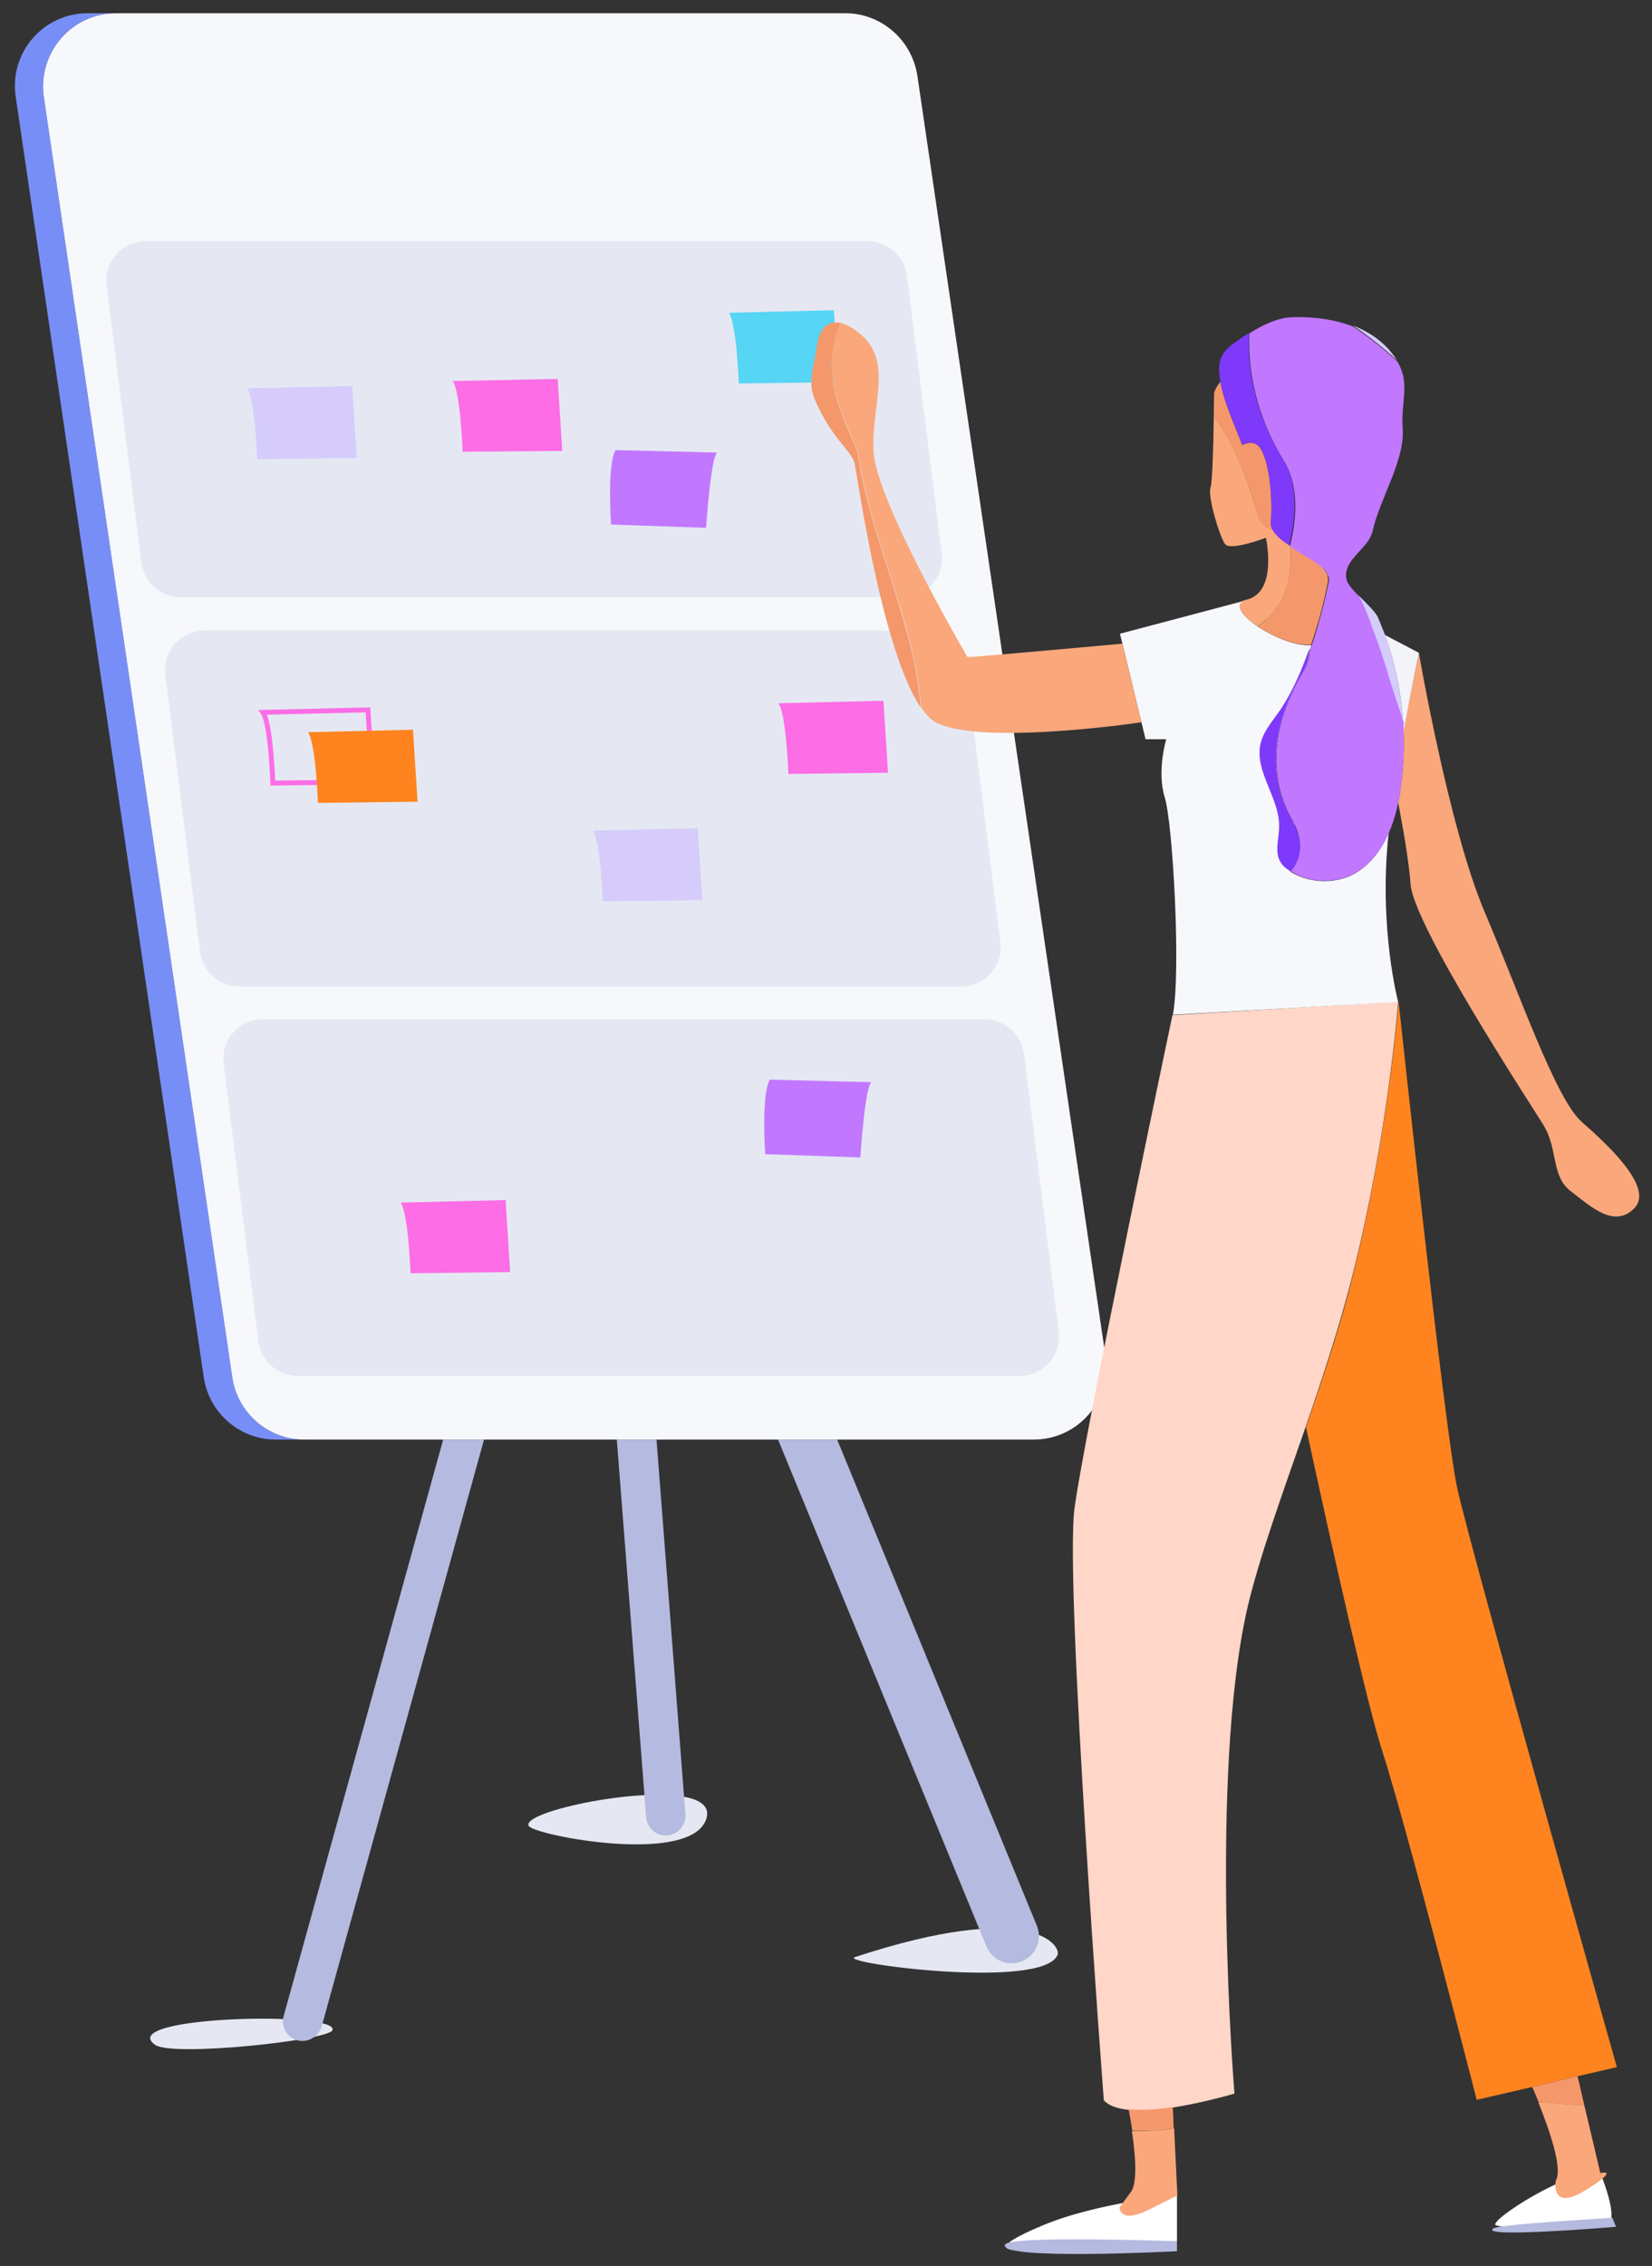 <?xml version="1.0" encoding="utf-8"?>
<!-- Generator: Adobe Illustrator 22.0.1, SVG Export Plug-In . SVG Version: 6.00 Build 0)  -->
<svg version="1.1" id="Calque_1" xmlns="http://www.w3.org/2000/svg" xmlns:xlink="http://www.w3.org/1999/xlink" x="0px" y="0px"
	 viewBox="0 0 399.6 547.8" style="enable-background:new 0 0 399.6 547.8;" xml:space="preserve">
<rect x="0" y="0" width="399.6" height="547.8" fill="#333333" stroke="none"/>
<style type="text/css">
	.st0{fill:#E5E8F2;}
	.st1{fill:#788EF7;}
	.st2{fill:#F7F8FC;}
	.st3{fill:#B5BAE0;}
	.st4{fill:#56D5F4;}
	.st5{fill:#D5CCFC;}
	.st6{fill:#FC6DE6;}
	.st7{fill:none;stroke:#FC6DE6;stroke-width:1.185;stroke-miterlimit:10;}
	.st8{fill:#C277FF;}
	.st9{fill:#FF841F;}
	.st10{fill:#FFFFFF;}
	.st11{fill:#F9A77B;}
	.st12{fill:#FFD6C7;}
	.st13{fill:#F3F4F8;}
	.st14{fill:#F4986C;}
	.st15{fill:#7F39FA;}
</style>
<g>
	<g>
		<g>
			<path class="st0" d="M206.8,473.1c-4.4,1.4,45.4,8,49-0.5C256.8,470.4,249.7,459,206.8,473.1z"/>
			<path class="st0" d="M127.9,441.4c1.4,2.3,39.7,9.7,43-1.9C174.2,427.9,125.3,437.1,127.9,441.4z"/>
			<path class="st0" d="M80.4,490.8c-1.1,2.4-38.6,6.5-42.9,3.5C27.7,487.3,82.5,486.1,80.4,490.8z"/>
			<path class="st1" d="M3.8,23.4L49.3,333c1.3,8.6,8.7,15,17.4,15h6.9c-8.7,0-16.1-6.4-17.4-15L10.6,23.4
				C9.1,12.8,17.3,3.2,28.1,3.2h-6.9C10.4,3.2,2.2,12.8,3.8,23.4z"/>
			<path class="st2" d="M10.6,23.4L56.2,333c1.3,8.6,8.7,15,17.4,15H250c10.8,0,19-9.5,17.4-20.2L221.9,18.3
				c-1.3-8.6-8.7-15.1-17.4-15.1H28.1C17.3,3.2,9.1,12.8,10.6,23.4z"/>
			<path class="st3" d="M188.2,348l50.4,122.5c1.4,3.4,5.2,5,8.6,3.6c3.4-1.4,5-5.2,3.6-8.6L202.5,348H188.2z"/>
			<path class="st3" d="M71.9,493.2c2.5,0.7,5.1-0.8,5.9-3.3l39.2-141.6c0-0.1,0-0.2,0-0.3h-9.8L68.6,487.4
				C67.9,489.9,69.4,492.5,71.9,493.2z"/>
			<path class="st3" d="M149.2,348l7.1,91.3c0.2,2.6,2.5,4.6,5.1,4.4c2.6-0.2,4.6-2.5,4.4-5.1l-7-90.6H149.2z"/>
		</g>
		<path class="st0" d="M165.1,167.9c2.4,3.3,2.4,17.8,2.4,17.8l-22.9,2.6c0,0-2.4-17-4.1-18L165.1,167.9z"/>
		<path class="st0" d="M232.5,238.5H57.9c-4.8,0-8.9-3.6-9.5-8.4L40,163.1c-0.7-5.7,3.7-10.7,9.5-10.7h174.6c4.8,0,8.9,3.6,9.5,8.4
			l8.4,67.1C242.7,233.5,238.2,238.5,232.5,238.5z"/>
		<path class="st0" d="M246.7,332.6H72c-4.8,0-8.9-3.6-9.5-8.4l-8.4-67.1c-0.7-5.7,3.7-10.7,9.5-10.7h174.6c4.8,0,8.9,3.6,9.5,8.4
			l8.4,67.1C256.8,327.6,252.4,332.6,246.7,332.6z"/>
		<path class="st0" d="M218.3,144.4H43.7c-4.8,0-8.9-3.6-9.5-8.4L25.8,69c-0.7-5.7,3.7-10.7,9.5-10.7h174.6c4.8,0,8.9,3.6,9.5,8.4
			l8.4,67.1C228.5,139.4,224.1,144.4,218.3,144.4z"/>
		<path class="st4" d="M176.3,75.6c1.9,2.7,2.4,17.1,2.4,17.1l24.1-0.3l-1.1-17.4L176.3,75.6z"/>
		<path class="st5" d="M59.8,93.9c1.9,2.7,2.4,17.1,2.4,17.1l24.1-0.3l-1.1-17.4L59.8,93.9z"/>
		<path class="st6" d="M188.3,170c1.9,2.7,2.4,17.1,2.4,17.1l24.1-0.3l-1.1-17.4L188.3,170z"/>
		<path class="st5" d="M143.4,200.8c1.9,2.7,2.4,17.1,2.4,17.1l24.1-0.3l-1.1-17.4L143.4,200.8z"/>
		<path class="st6" d="M109.5,92.1c1.9,2.7,2.4,17.1,2.4,17.1L136,109l-1.1-17.4L109.5,92.1z"/>
		<path class="st6" d="M96.9,290.7c1.9,2.7,2.4,17.1,2.4,17.1l24.1-0.3l-1.1-17.4L96.9,290.7z"/>
		<path class="st7" d="M63.6,172.2c1.9,2.7,2.4,17.1,2.4,17.1l24.1-0.3l-1.1-17.4L63.6,172.2z"/>
		<path class="st8" d="M148.9,108.8c-2.1,3.5-1.1,18-1.1,18l23,0.8c0,0,1.1-17.1,2.7-18.2L148.9,108.8z"/>
		<path class="st8" d="M186.2,261c-2.1,3.5-1.1,18-1.1,18l23,0.8c0,0,1.1-17.1,2.7-18.2L186.2,261z"/>
		<path class="st9" d="M74.5,177c1.9,2.7,2.4,17.1,2.4,17.1l24.1-0.3l-1.1-17.4L74.5,177z"/>
		<g>
			<path class="st10" d="M284.7,541.8v-11.1c0,0-19,1.6-32.6,7.3s-7.9,6-5.1,6S284.7,541.8,284.7,541.8z"/>
			<path class="st10" d="M387.1,525.3c0,0,4.1,9.8,2.2,12c-1.9,2.2-25.6,1.6-27.5,0.6C359.9,537,379.5,524.1,387.1,525.3z"/>
			<path class="st11" d="M339.4,174.5c-0.1-0.3-0.2-0.5-0.3-0.8l0.2-0.6C339.3,173.5,339.4,174,339.4,174.5z"/>
			<path class="st11" d="M395.3,292.1c-4.8,4.9-10.5-0.4-15.3-4.1c-4.9-3.7-3-10.1-6.7-16.1c-3.7-6-31.4-48.2-32.1-58.2
				c-0.4-5.4-1.8-13.5-3-19.7v0c0.2-0.9,0.4-1.9,0.5-2.8c0.7-4.7,1-9.4,0.8-14.2c0,0,0,0,0,0c1.8-10.7,3.4-17.7,3.7-19
				c0-0.1,0-0.2,0-0.2s7.3,42.4,15.9,62.6c8.6,20.2,17.2,45.2,23.5,50.8C389,276.8,400.2,287.2,395.3,292.1z"/>
			<path class="st9" d="M391.1,499.7l-9.5,2.2l-11,2.6l-13.4,3.1c0,0-16.6-64.8-22.9-84.5c-3.6-11.1-11.9-48-18.4-78.1
				c4.1-11.9,8.3-24.3,11.3-36.5c8.7-34.6,11.1-66.4,11.1-66.4s11.1,103.5,14.2,117.7C355.6,374.1,391.1,499.7,391.1,499.7z"/>
			<path class="st12" d="M338.2,242.1c0,0-2.3,31.7-11.1,66.4c-3.1,12.2-7.2,24.6-11.3,36.5c-5.6,16.1-11.1,31.2-14,43.4
				c-9.5,41.1-3.2,117.7-3.2,117.7s-7.4,2.2-15.1,3.4c-3.7,0.6-7.6,0.9-10.7,0.5c-2.6-0.3-4.7-1-5.8-2.3c0,0-9.5-124.8-7.1-143
				c2.4-18.2,23.7-119.3,23.7-119.3L338.2,242.1z"/>
			<path class="st11" d="M306.3,149.8c-0.7,0.6-1.4,1.1-2.1,1.6c-4-2.7-6.2-5.6-2.8-6.4c7.8-1.7,4.8-15,4.8-15s-8.6,3.3-9.9,1.5
				c-1.3-1.8-4.2-11.4-3.5-13.6c0.5-1.4,0.7-10.8,0.8-17.2c5.5,7.2,8.3,15.7,11,24.8c0.1,0.2,0.2,0.4,0.4,0.6
				c0.2,0.2,0.3,0.4,0.5,0.6c0.6,0.6,1.4,1.1,2.3,1.3c0.3,0.5,0.7,1,1.2,1.5c0.8,0.8,1.7,1.5,2.8,2.2c0.1,0.1,0.2,0.2,0.3,0.2
				C312.9,138.8,311,145.6,306.3,149.8z"/>
			<path class="st2" d="M283.7,245.3c2-10.4,0-46.5-2-52.7c-1.9-6.2,0.4-13.9,0.4-13.9h-5l-1-4.1l-4.6-19l-0.6-2.4l30.6-8.1
				c0,0,0,0,0,0c-3.4,0.8-1.2,3.7,2.8,6.4c3.8,2.5,9.1,4.7,12.9,4.5c-0.1,0.3-0.2,0.7-0.4,1c-0.1,1.9-0.4,3.8-1.5,5.4
				c-7.1,11.9-9.5,24.9-2.4,36.7v-1.2c0.6,4.3,0,8.5-0.8,12.8c3.7,2.3,8.4,2.9,12.6,1.7c0.8-0.2,1.6-0.5,2.4-0.9
				c4.1-2.1,7-5.9,8.8-10.2c-2.5,22.9,2.3,40.9,2.3,40.9L283.7,245.3z"/>
			<path class="st13" d="M343.2,157.8c0,0,0,0.1,0,0.2c-0.3,1.2-1.8,8.3-3.7,19c0-0.8-0.1-1.7-0.1-2.5c0-0.5-0.1-1-0.1-1.4
				c-0.6-6.7-2-13.3-4.3-19.6L343.2,157.8z"/>
			<path class="st13" d="M339.4,174.5c-0.1-0.3-0.2-0.5-0.3-0.8l0.2-0.6C339.3,173.5,339.4,174,339.4,174.5z"/>
			<path class="st14" d="M203.4,78.1c-3.6-0.9-5.4,1.9-5.9,6.2c-0.4,3.3-2.2,7.9-0.6,11.8c4.2,10.2,9.3,12.8,9.9,16.3
				c0.6,3.1,6.6,45,15.9,58.6c-1.5-20.7-12.5-41.3-15.3-62C202.8,98.7,198.3,89.4,203.4,78.1z"/>
			<path class="st11" d="M276.1,174.6c-4.7,0.7-38.7,5.3-49.4,0.2c-1.4-0.6-2.7-2-3.9-3.8c-1.5-20.7-12.5-41.3-15.3-62
				c-4.6-10.3-9.2-19.6-4.1-30.9c1.1,0.3,2.3,0.8,3.6,1.8c9.6,6.7,3.7,17.4,4.3,29.3c0.6,11.9,22.7,49.6,22.7,49.6s0,0,1,0
				c0.9,0,35.6-3.1,36.5-3.2L276.1,174.6z"/>
			<path class="st14" d="M307.8,128.1C307.8,128.1,307.8,128.1,307.8,128.1c-0.9-0.3-1.7-0.7-2.3-1.3c-0.4-0.4-0.7-0.8-0.9-1.2
				c-2.7-9.2-5.5-17.6-11-24.8c0-3.4,0.1-6,0.1-6c0.4-1,0.9-1.8,1.5-2.5c0,0,0,0,0,0c0.8,4.8,3.6,10.8,5.3,15.3c0,0,2.8-1.7,4.4,0.8
				c2,3.1,3,11,2.5,17.9c0,0.1,0,0.2,0,0.2c0,0.3,0,0.5,0.1,0.8C307.6,127.6,307.7,127.9,307.8,128.1z"/>
			<path class="st11" d="M309,129.7c-0.5-0.5-0.9-1-1.2-1.5c0,0,0,0,0,0C308.1,128.6,308.5,129.2,309,129.7z"/>
			<path class="st14" d="M321.2,140.7c-0.7,3.6-1.6,7.4-2.8,11.2c-0.4,1.3-0.8,2.7-1.3,4c-3.8,0.2-9.2-2-12.9-4.5
				c0.8-0.5,1.5-1,2.1-1.6c4.6-4.2,6.6-11.1,5.8-17.8c0.5,0.3,1.1,0.7,1.6,1c0.2,0.1,0.5,0.3,0.7,0.4c0.3,0.2,0.6,0.4,0.9,0.6
				l0.6,0.4c0.5,0.3,0.9,0.6,1.3,0.8c0.1,0.1,0.2,0.2,0.4,0.2c0.1,0.1,0.2,0.2,0.4,0.3c0.1,0.1,0.2,0.2,0.3,0.2
				c0.1,0.1,0.2,0.2,0.3,0.2c0.1,0.1,0.2,0.2,0.3,0.2c0.1,0.1,0.3,0.2,0.4,0.4c0.2,0.1,0.3,0.3,0.5,0.4c0.5,0.6,0.9,1.1,1.2,1.7
				c0,0.1,0,0.1,0.1,0.2C321.2,139.8,321.3,140.2,321.2,140.7z"/>
			<g>
				<path class="st15" d="M311.8,131.8c-1.1-0.7-2.1-1.4-2.8-2.2c-0.5-0.5-0.9-1-1.2-1.5c-0.1-0.2-0.2-0.5-0.3-0.8
					c-0.1-0.3-0.1-0.5-0.1-0.8c0-0.1,0-0.2,0-0.2c0.5-6.9-0.5-14.8-2.5-17.9c-1.7-2.5-4.4-0.8-4.4-0.8c-1.7-4.5-4.5-10.6-5.3-15.3
					c0,0,0,0,0,0c-0.3-2-0.6-4,0.2-5.9c0.6-1.4,1.8-2.5,3-3.4c1.1-0.8,2.4-1.7,3.7-2.5c-0.6,11.1,2.9,22.1,8.5,31
					C313.8,117,313.7,124.4,311.8,131.8z"/>
			</g>
			<g>
				<path class="st5" d="M339.3,173l-0.2,0.6c-0.3-0.9-0.6-1.8-0.9-2.7c-0.3-0.9-0.6-1.8-0.9-2.7c-0.6-1.8-1.1-3.5-1.7-5.3
					c0,0,0-0.1,0-0.2c-0.4-1.2-0.8-2.5-1.2-3.7c-0.2-0.7-0.4-1.3-0.6-1.9c-0.3-0.9-0.6-1.7-0.9-2.5c-0.3-0.9-0.6-1.8-1-2.7
					c-0.2-0.6-0.4-1.1-0.6-1.7c-0.2-0.4-0.3-0.9-0.5-1.3c-0.2-0.4-0.4-0.9-0.5-1.3c-0.5-1.3-1.1-2.5-1.7-3.7
					c0.2,0.2,0.3,0.3,0.5,0.5c1.8,1.8,3.7,3.7,4.2,4.8c0.6,1.4,1.1,2.8,1.7,4.2C337.3,159.8,338.7,166.4,339.3,173z"/>
			</g>
			<g>
				<path class="st0" d="M339.4,174.5c-0.1-0.3-0.2-0.5-0.3-0.8l0.2-0.6C339.3,173.5,339.4,174,339.4,174.5z"/>
			</g>
			<g>
				<path class="st15" d="M315.3,162.3c-7.1,11.9-9.5,24.9-2.4,36.7c0,0,4,7.1-0.8,11.6c-0.1-0.1-0.2-0.1-0.3-0.2
					c-0.8-0.5-1.5-1.1-2-1.9c-1.6-2.5-0.4-5.7-0.4-8.6c0.2-6.9-6-13.3-4.5-20.1c0.8-3.5,3.6-6.2,5.5-9.3c2.5-4,4.6-8.8,6.3-13.7
					C316.7,158.9,316.3,160.7,315.3,162.3z"/>
			</g>
			<g>
				<path class="st8" d="M339.5,177c0.2,4.7-0.1,9.5-0.8,14.2c-0.1,0.9-0.3,1.9-0.5,2.8v0c-0.5,2.5-1.2,4.9-2.2,7.2v0
					c-1.8,4.3-4.7,8.1-8.8,10.2c-0.8,0.4-1.6,0.7-2.4,0.9c-4.2,1.2-8.9,0.7-12.6-1.7c4.6-5.1,0.8-11.6,0.8-11.6
					c-7.1-11.9-4.7-24.9,2.4-36.7c1.1-1.6,1.4-3.4,1.5-5.4c0.1-0.4,0.2-0.7,0.4-1c0.5-1.3,0.9-2.6,1.3-4c1.1-3.8,2.1-7.7,2.8-11.2
					c0.1-0.5,0.1-1-0.1-1.4c0-0.1,0-0.1-0.1-0.2c-0.2-0.6-0.6-1.2-1.2-1.7c-0.1-0.1-0.3-0.3-0.5-0.4c-0.1-0.1-0.3-0.2-0.4-0.4
					c-0.1-0.1-0.2-0.2-0.3-0.2c-0.1-0.1-0.2-0.2-0.3-0.2c-0.1-0.1-0.2-0.2-0.3-0.2c-0.1-0.1-0.2-0.2-0.4-0.3
					c-0.1-0.1-0.2-0.2-0.4-0.2c-0.4-0.3-0.8-0.6-1.3-0.8l-0.6-0.4c-0.3-0.2-0.6-0.4-0.9-0.6c-0.2-0.1-0.5-0.3-0.7-0.4
					c-0.5-0.3-1.1-0.7-1.6-1c-0.1-0.1-0.2-0.2-0.3-0.2c1.9-7.5,2-14.8-1.3-20.5c-5.6-8.9-9-19.9-8.5-31c3.1-2,6.7-3.7,10-3.9
					c2.1-0.1,8-0.2,13.9,1.8c0.4,0.1,0.9,0.3,1.3,0.5c3.8,2.6,7.4,5.4,10.6,8.4c3.2,5.3,0.8,9.5,1.3,16.4c0.5,7.5-5.6,17-7.2,24.3
					c-0.4,2-1.8,3.6-3.2,5.1c-1.9,2.1-3.8,4.1-3.2,6.9c0.2,1,1.6,2.6,3.1,4.1c0.6,1.2,1.1,2.5,1.7,3.7c0.2,0.4,0.4,0.9,0.5,1.3
					c0.2,0.4,0.4,0.9,0.5,1.3c0.2,0.6,0.4,1.1,0.6,1.7c0.3,0.9,0.7,1.8,1,2.7c0.3,0.8,0.6,1.7,0.9,2.5c0.2,0.6,0.4,1.3,0.6,1.9
					c0.4,1.2,0.8,2.5,1.2,3.7c0,0,0,0.1,0,0.2c0.6,1.8,1.1,3.5,1.7,5.3c0.3,0.9,0.6,1.8,0.9,2.7c0.3,0.9,0.6,1.8,0.9,2.7
					c0.1,0.3,0.2,0.5,0.3,0.8C339.4,175.3,339.5,176.1,339.5,177C339.5,177,339.5,177,339.5,177z"/>
			</g>
			<g>
				<path class="st5" d="M337.9,87.1c-3.2-3-6.8-5.8-10.6-8.4c3.6,1.4,7.1,3.6,9.7,7.1C337.3,86.2,337.6,86.6,337.9,87.1z"/>
			</g>
			<path class="st14" d="M283.9,514.4c-3.2,0.8-6.6,0.6-10,0.7c-0.3-2.1-0.7-4-0.9-5.2c3.1,0.3,6.9,0,10.7-0.5L283.9,514.4z"/>
			<path class="st11" d="M273.8,515.2c0.8,5.3,1.4,12.3-0.2,14.6c-2.8,3.8-2.8,3.8-2.8,3.8s0,4.1,7,0.6c7-3.5,7-3.5,7-3.5l-0.8-16.3
				C280.7,515.2,277.3,515,273.8,515.2z"/>
			<path class="st14" d="M383.2,508.8l-1.6-6.9l-11,2.6c0.5,1,1,2.3,1.6,3.7C375.9,508.3,379.6,509,383.2,508.8z"/>
			<path class="st11" d="M387.1,525.3l-3.9-16.5c-3.6,0.2-7.3-0.6-11.1-0.6c2.6,6.5,6,16,4.2,19c0,0-1.3,7.6,7.3,2.2
				C392.2,524.1,387.1,525.3,387.1,525.3z"/>
		</g>
	</g>
	<path class="st3" d="M243.1,542.6c-1.7,3.9,41.6,1.6,41.6,1.6l0-2.4C284.7,541.8,244.1,540.3,243.1,542.6z"/>
	<path class="st3" d="M361.2,538.7c-3.6,2.4,29.7-0.4,29.7-0.4l-0.9-2.2C389.9,536.2,362.8,537.6,361.2,538.7z"/>
</g>
</svg>
